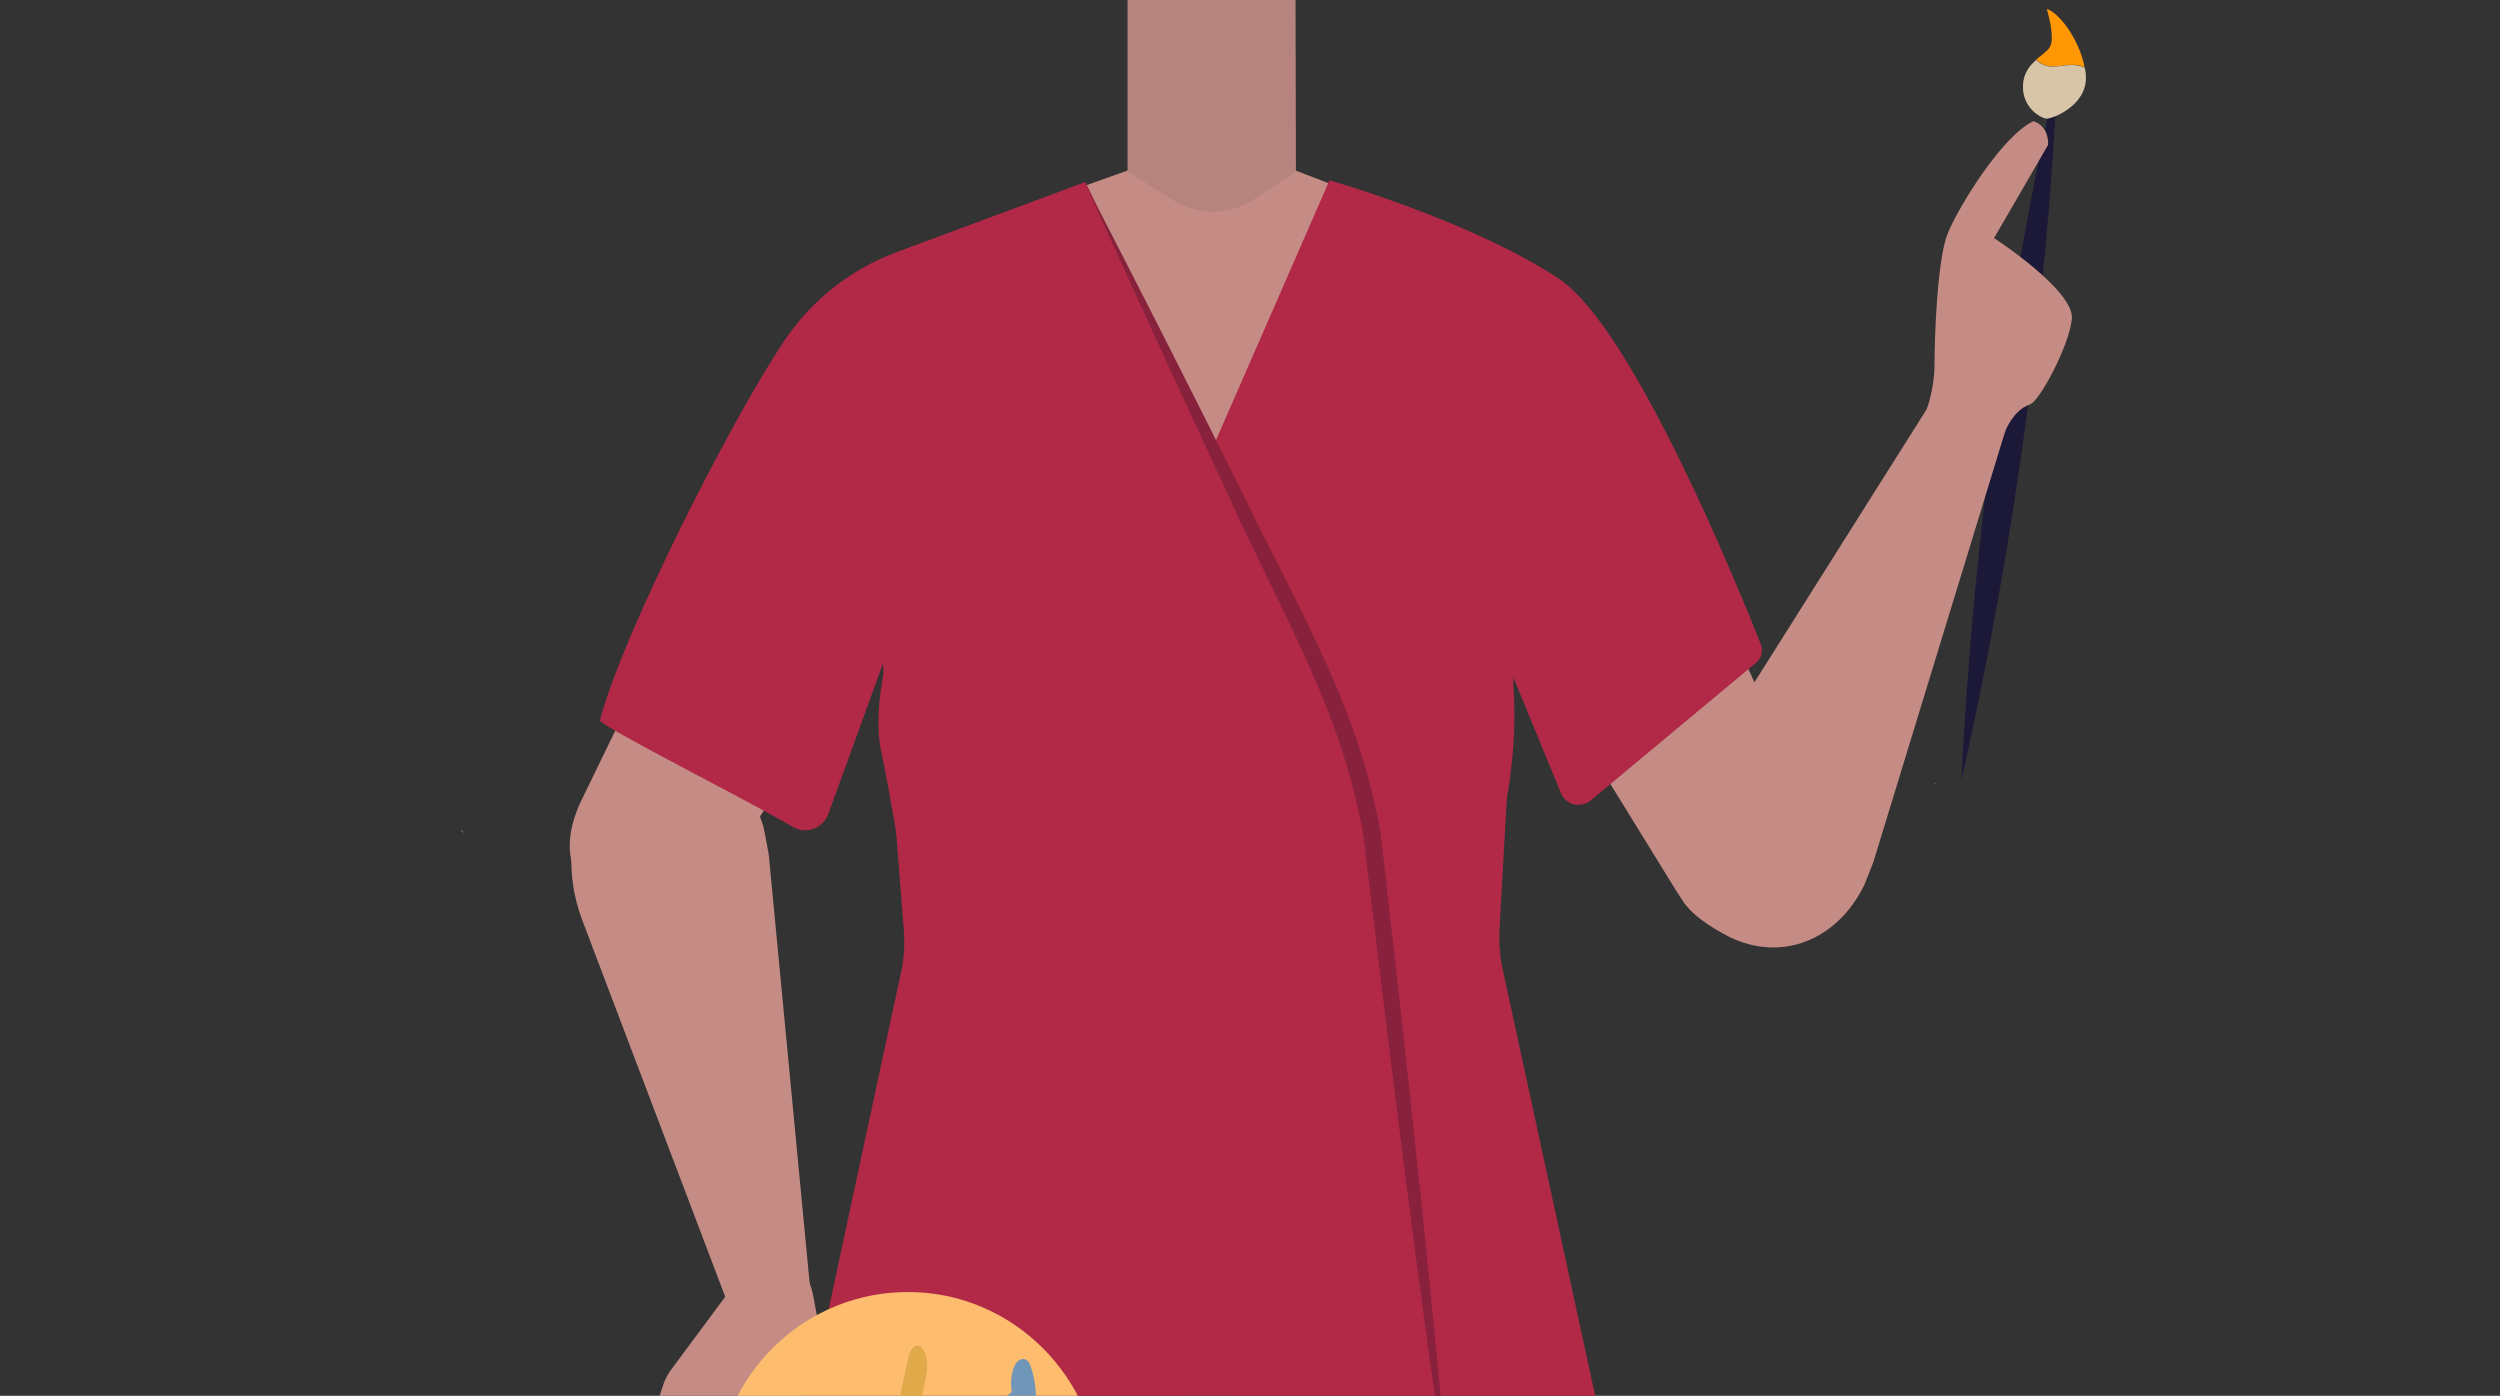 <?xml version="1.0" encoding="utf-8"?>
<!-- Generator: Adobe Illustrator 26.0.3, SVG Export Plug-In . SVG Version: 6.00 Build 0)  -->
<svg version="1.1" id="Calque_1" xmlns="http://www.w3.org/2000/svg" xmlns:xlink="http://www.w3.org/1999/xlink" x="0px" y="0px"
	 viewBox="0 0 588 328.3" style="enable-background:new 0 0 588 328.3;" xml:space="preserve">
<rect x="0" y="0" width="588" height="328.3" fill="#333333" stroke="none"/>
<style type="text/css">
	.st0{fill:#1C1938;}
	.st1{fill:#375D63;}
	.st2{fill:#B22947;}
	.st3{fill:#C58C85;}
	.st4{fill:#F7A386;}
	.st5{fill:#B7837E;}
	.st6{fill:#87213C;}
	.st7{fill:#FF9603;}
	.st8{fill:#D8C5A7;}
	.st9{fill:#FEBC6E;}
	.st10{fill:#FFFFFF;}
	.st11{fill:#35912D;}
	.st12{fill:#E0AA4B;}
	.st13{fill:#7097BA;}
	.st14{fill:#BA3E35;}
</style>
<g>
	<path class="st0" d="M484,16.7c-2.7,56.1-10.3,112.1-22.7,166.9C464.1,127.4,471.7,71.4,484,16.7L484,16.7z"/>
</g>
<path class="st1" d="M359.1,310.2c-23.3,2.5-44.5,10-69.8,18.3c0,0-11.5,0.5-10.8-0.1l-70.8-16.6l5.9-58.4
	c1.1-10.7,10.1-18.8,20.8-18.8h99.9c11,0,20.1,8.5,20.8,19.4L359.1,310.2z"/>
<path class="st2" d="M369.3,80.9c0,3.6-12.5,58.1-12.5,61.8c0,3.1-3.2,59.3-4.1,75.5c-0.2,2.9,0,5.8,0.5,8.7L389,392
	c1.7,12.1-18,23.2-29.1,25c-0.1,0-0.2,0-0.2,0s-58.9,12.2-78.7,11.5c-19.2-0.8-83.2-17.4-83.2-17.4c-10.2-2.4-21.1-12.8-19.9-24.1
	l34.3-159.6c0.5-2.8,0.6-5.6,0.4-8.4l-6.4-81.3L199.1,90l22.9-4.3l41.7-24.2l5.5,12.2H297l7.1-17.5L369.3,80.9z"/>
<path class="st3" d="M137.3,187.1L137.3,187.1L137.3,187.1l46.9-96.4l0,0c5.9-12.3,21-17.1,33.6-10.9c12.5,6.3,17.9,21.4,12,33.7
	c-0.1,0.1-0.2,0.4-0.3,0.5l-60.8,93.5c-6.3,9.3-16.4,12.2-24,7.4C136.1,209.6,129.9,201.6,137.3,187.1z"/>
<path class="st3" d="M151.1,176.9c13.4-3.3,24.7,4.6,28.5,17.7c0.1,0.3,1.2,6.3,1.2,6.3L191,307.8c0,0,2.1,8.3-7.5,10.4
	c-8.5,1.9-10.8-7.6-10.8-7.6l-35.8-94.3c-4.1-10.9-3.3-23.3,3.2-32.9C142.9,179.6,146.9,177.9,151.1,176.9z"/>
<path class="st4" d="M108.5,195.4l0.1-0.1c0.2,0.2,0.4,0.4,0.6,0.6l0.1,0.1L108.5,195.4z"/>
<path class="st3" d="M426.1,189.9L426.1,189.9L426.1,189.9l-44.6-97.5l0,0c-5.7-12.5-20.6-17.6-33.3-11.7
	c-12.7,5.9-18.4,20.9-12.7,33.4c0.1,0.1,0.2,0.4,0.3,0.6l58.5,94.9c5.9,9.4,16.2,12.5,23.8,8C426.9,212.4,433.1,204.6,426.1,189.9z"
	/>
<path class="st3" d="M406.8,220.4c12.5,6,25.2,0.5,31.4-11.7c0.2-0.2,2.4-5.9,2.4-5.9L472,100.2c0,0,3.7-7.7-5.2-11.7
	c-7.9-3.6-12.1,5.3-12.1,5.3l-53.8,85.3c-6.2,9.8-10.3,20.7-5.8,31.5C396.9,214.8,402.9,218.4,406.8,220.4z"/>
<path class="st4" d="M455.4,184.1L455.4,184.1c-0.3,0.1-0.4,0.3-0.6,0.5l-0.1,0.1L455.4,184.1z"/>
<path class="st3" d="M217.3,57.2l47.9-17.1h39.5l43.2,16.6l-53.6,50.2c-5.5,3.5-15.7,2.6-21.4-0.7L217.3,57.2z"/>
<path class="st5" d="M304.7-7h-39.5v47.4l10.8,6.7c5.9,3.7,13.3,3.6,19.1-0.3l9.7-6.4L304.7-7z"/>
<path class="st2" d="M255.3,42.8l-44.4,16.5c-10.8,4-20,11.3-26.4,20.8c-13,19.4-38.2,69.4-43.4,89.3c-0.3,1.2,34.7,18.8,45.4,25.1
	c3.1,1.8,7,0.4,8.3-3l29.4-80.9c0,0-21.4,44.9-17,65.8c4.6,22.2,7.6,46.7,7.6,46.7l137.1-7.6c0,0,0.3-3.9,0-12.4
	c-0.3-9.4,12.9-37.1-5.6-81c-0.8,0.8,7.3,31.5,7.3,31.5l13.6,33.1c1.2,2.7,4.7,3.4,6.9,1.6l38.9-32.4c1.3-1.1,1.8-2.9,1.1-4.5
	c-4.5-11.3-29.8-74.1-47.4-85.8c-20.2-13.5-54-23.2-54-23.2L285,105.8L255.3,42.8z"/>
<g>
	<path class="st6" d="M254.9,42.4c12.3,23.8,25.1,49,37,72.9c11.8,24.7,26.3,48.5,31.8,75.5c0.8,2.9,1.3,7.2,1.6,10.2
		c5,43.7,9.9,88.4,14,132.2c0.5,5,1.4,15.4,1.8,20.4c-0.8-5.1-2.2-15.1-2.9-20.2c-6.2-43.6-11.7-88.1-16.9-131.7
		c-0.3-3-0.8-7.1-1.6-10c-5.4-26.7-19.7-50.4-30.7-75C277.7,92.4,265.9,66.8,254.9,42.4L254.9,42.4z"/>
</g>
<path class="st3" d="M453.2,96.1c0,0,1.8-4.6,1.8-10.5s0.6-24.5,3.1-30.7s12.9-23.1,20.2-26.4c3.9,1.4,3.4,5.6,3.4,5.6L469,56
	c0,0,19.1,12.4,18.3,19.1c-0.8,6.7-7.7,19.3-9.8,20c-4.6,1.5-6.5,7.9-6.5,7.9L453.2,96.1z"/>
<path class="st3" d="M192.3,310.4l-1-5.5c-0.5-2.8-1.8-5.4-3.6-7.6c-2.6-3.1-6.3-6.6-8-4.4l-1.1,1.3l-20.5,27.6
	c-0.8,1-1.4,2.1-1.9,3.3l0,0l-6.4,19.4c-0.6,1.3-0.4,2.7,0.3,3.7c0.4,0.5,0.7,1.1,0.9,1.6c1.5,3.2,5.6,11.9,5.6,11.9
	c0.9,1.8,3.2,2.5,4.9,1.3c1.3-0.9,1.6-2.8,1-4.2l-3-8.5c-0.9-1.8-0.8-4,0.3-5.7l5.5-11.7c0.4-0.7,1-1.2,1.7-1.6l4.6-2.1
	c2.5-1.2,5.4,0.6,5.5,3.4l-5,11.4c-0.7,1.6-0.3,3.5,1.1,4.5c0.3,0.2,0.7,0.4,1.1,0.5c2.2,0.6,4.3-0.9,4.7-3.1l8.5-16.2
	c0-0.2,0.1-0.5,0.2-0.7l4-11.4C192.5,315.2,192.7,312.8,192.3,310.4z"/>
<path class="st7" d="M490.3,15.8c-1.2-6.3-5.8-12.7-8.9-13.7c0,0,2.1,6.8,0.7,9c-0.6,1-1.9,1.8-3.2,2.9
	C482.4,17.5,486,14,490.3,15.8z"/>
<path class="st8" d="M478.9,14.1c-1.5,1.3-3,3.1-3.1,6c-0.2,5.2,4.1,7.6,5.4,7.8s9.7-3,9.4-9.9c0-0.7-0.1-1.4-0.3-2.1
	C486,14,482.4,17.5,478.9,14.1z"/>
<path class="st9" d="M214.6,303.9c-25.3-0.6-46.1,19.8-46.1,45l0,0c0,3.8,4.3,6,7.4,3.8c3.8-2.7,7.6-7.6,12.2-5.7
	c6.2,2.6,0.3,22.4,3.2,35.6c0.9,4.2,4,7.6,8.1,9c4.5,1.5,9.2,2.3,14.2,2.3c25.2,0,45.6-20.7,45-46.1
	C257.9,323.9,238.4,304.4,214.6,303.9z M177,345.5c-2.8,0-5-2.2-5-5s2.2-5,5-5s5,2.2,5,5S179.8,345.5,177,345.5z"/>
<path class="st3" d="M173,341.5l-4.3,8.9c-0.7,1.6-0.3,3.5,1.1,4.5c0.3,0.2,0.7,0.4,1.1,0.5c1.9,0.5,3.7-0.5,4.4-2.2
	c0.3-0.8,0.6-1.6,1-2.4l3.4-6.8C177.5,343.1,175.4,342.5,173,341.5z"/>
<g>
	<g>
		<path class="st10" d="M196,344c1.1-0.2,2.4-0.2,3.4-0.6c0.2,0,0.5-0.1,0.7,0c-0.1-2.1-0.2-4.3-0.3-6.4c0,0.1,0,0.2-0.1,0.4
			c-0.2,0.6-0.2,1.2-0.3,1.8c-0.5,2.6-1,5.2-1.5,7.9c-0.5,2.5-0.9,6.3,1,8.4c1.7,2,3.4-0.4,3.7-2.2c0.6-3.3,1.2-6.6,1.9-9.9
			c0.7-3.5,1-9.9-3-11.8c-1.7-0.8-3.8,0-5.5,0.3C192,332.5,192.7,344.6,196,344L196,344z"/>
	</g>
</g>
<g>
	<g>
		<path class="st11" d="M234.8,344.5c-2,1.4-4,2.8-6,4.2c-1.9,1.3-2.1,4.7-1.9,6.7c0.1,1.3,0.6,5.6,2.7,5.3c4.2-0.5,8.4-1,12.5-1.5
			c-0.2-4-0.5-8-0.7-12.1c-5.8,2.9-11.6,5.8-17.4,8.7c-2.8,1.4-3.1,12,0.7,12.1c4.8,0.1,9.6,0.2,14.4,0.3c3.7,0.1,3.9-12.2,0-12.3
			c-4.8-0.1-9.6-0.2-14.4-0.3c0.2,4,0.5,8,0.7,12.1c5.8-2.9,11.6-5.8,17.4-8.7c2.7-1.4,2.9-12.5-0.7-12.1c-4.2,0.5-8.4,1-12.5,1.5
			c0.2,4,0.5,8,0.7,12.1c2-1.4,4-2.8,6-4.2C239.4,354.2,237.8,342.5,234.8,344.5L234.8,344.5z"/>
	</g>
</g>
<g>
	<g>
		<path class="st12" d="M213.7,319c-0.6,2.8-1.2,5.6-1.8,8.3c-0.5,2.2-0.7,5.3,0.8,7.2c1.5,1.8,2.9-0.5,3.2-1.9
			c0.6-2.8,1.2-5.6,1.8-8.3c0.5-2.2,0.7-5.3-0.8-7.2C215.4,315.4,214,317.5,213.7,319L213.7,319z"/>
	</g>
</g>
<g>
	<g>
		<path class="st13" d="M238.6,330c-1-3-0.1,1.1-0.4-1.4c0.1,1.1,0.1-1.6,0-0.3c0-0.2,0-1.9,0.1-1.3c0.1,0.4,0.3-0.4,0-0.1
			c-0.2,0.3-0.4,0.5-0.7,0.8c-1.1,1-2.7,1.5-4.1,1.9c-2.3,0.8-4.6,1.5-7,2.3c-3.3,1.1-2.7,13.2,1.4,11.9c4.1-1.3,9.1-2.1,12.2-5.2
			c4.3-4.3,4.2-11.9,2.3-17.3c-0.8-2.4-2.9-2-3.8,0C237.4,324,237.7,327.4,238.6,330L238.6,330z"/>
	</g>
</g>
<g>
	<g>
		<path class="st14" d="M206.3,373.4c1.4-1,4.1-2.5,5.8-1.6c1,0.6,1.4,2,1.5,2.5c0,0,0.3,1.5,0.2,0.7s0,0.4,0,0.4
			c0.1,0.7,0.2,2.4,0-0.5c0.1,1.6,0.3,6.1,2.7,6.1c2.3,0.1,2.8-4.8,2.7-6.1c-0.3-4.6-1-10.2-4.3-13.7c-2.8-3-7.1-1.7-10.1,0.4
			c-2.1,1.5-2.2,5.3-1.9,7.6C203.1,370.1,204.2,374.8,206.3,373.4L206.3,373.4z"/>
	</g>
</g>
</svg>

